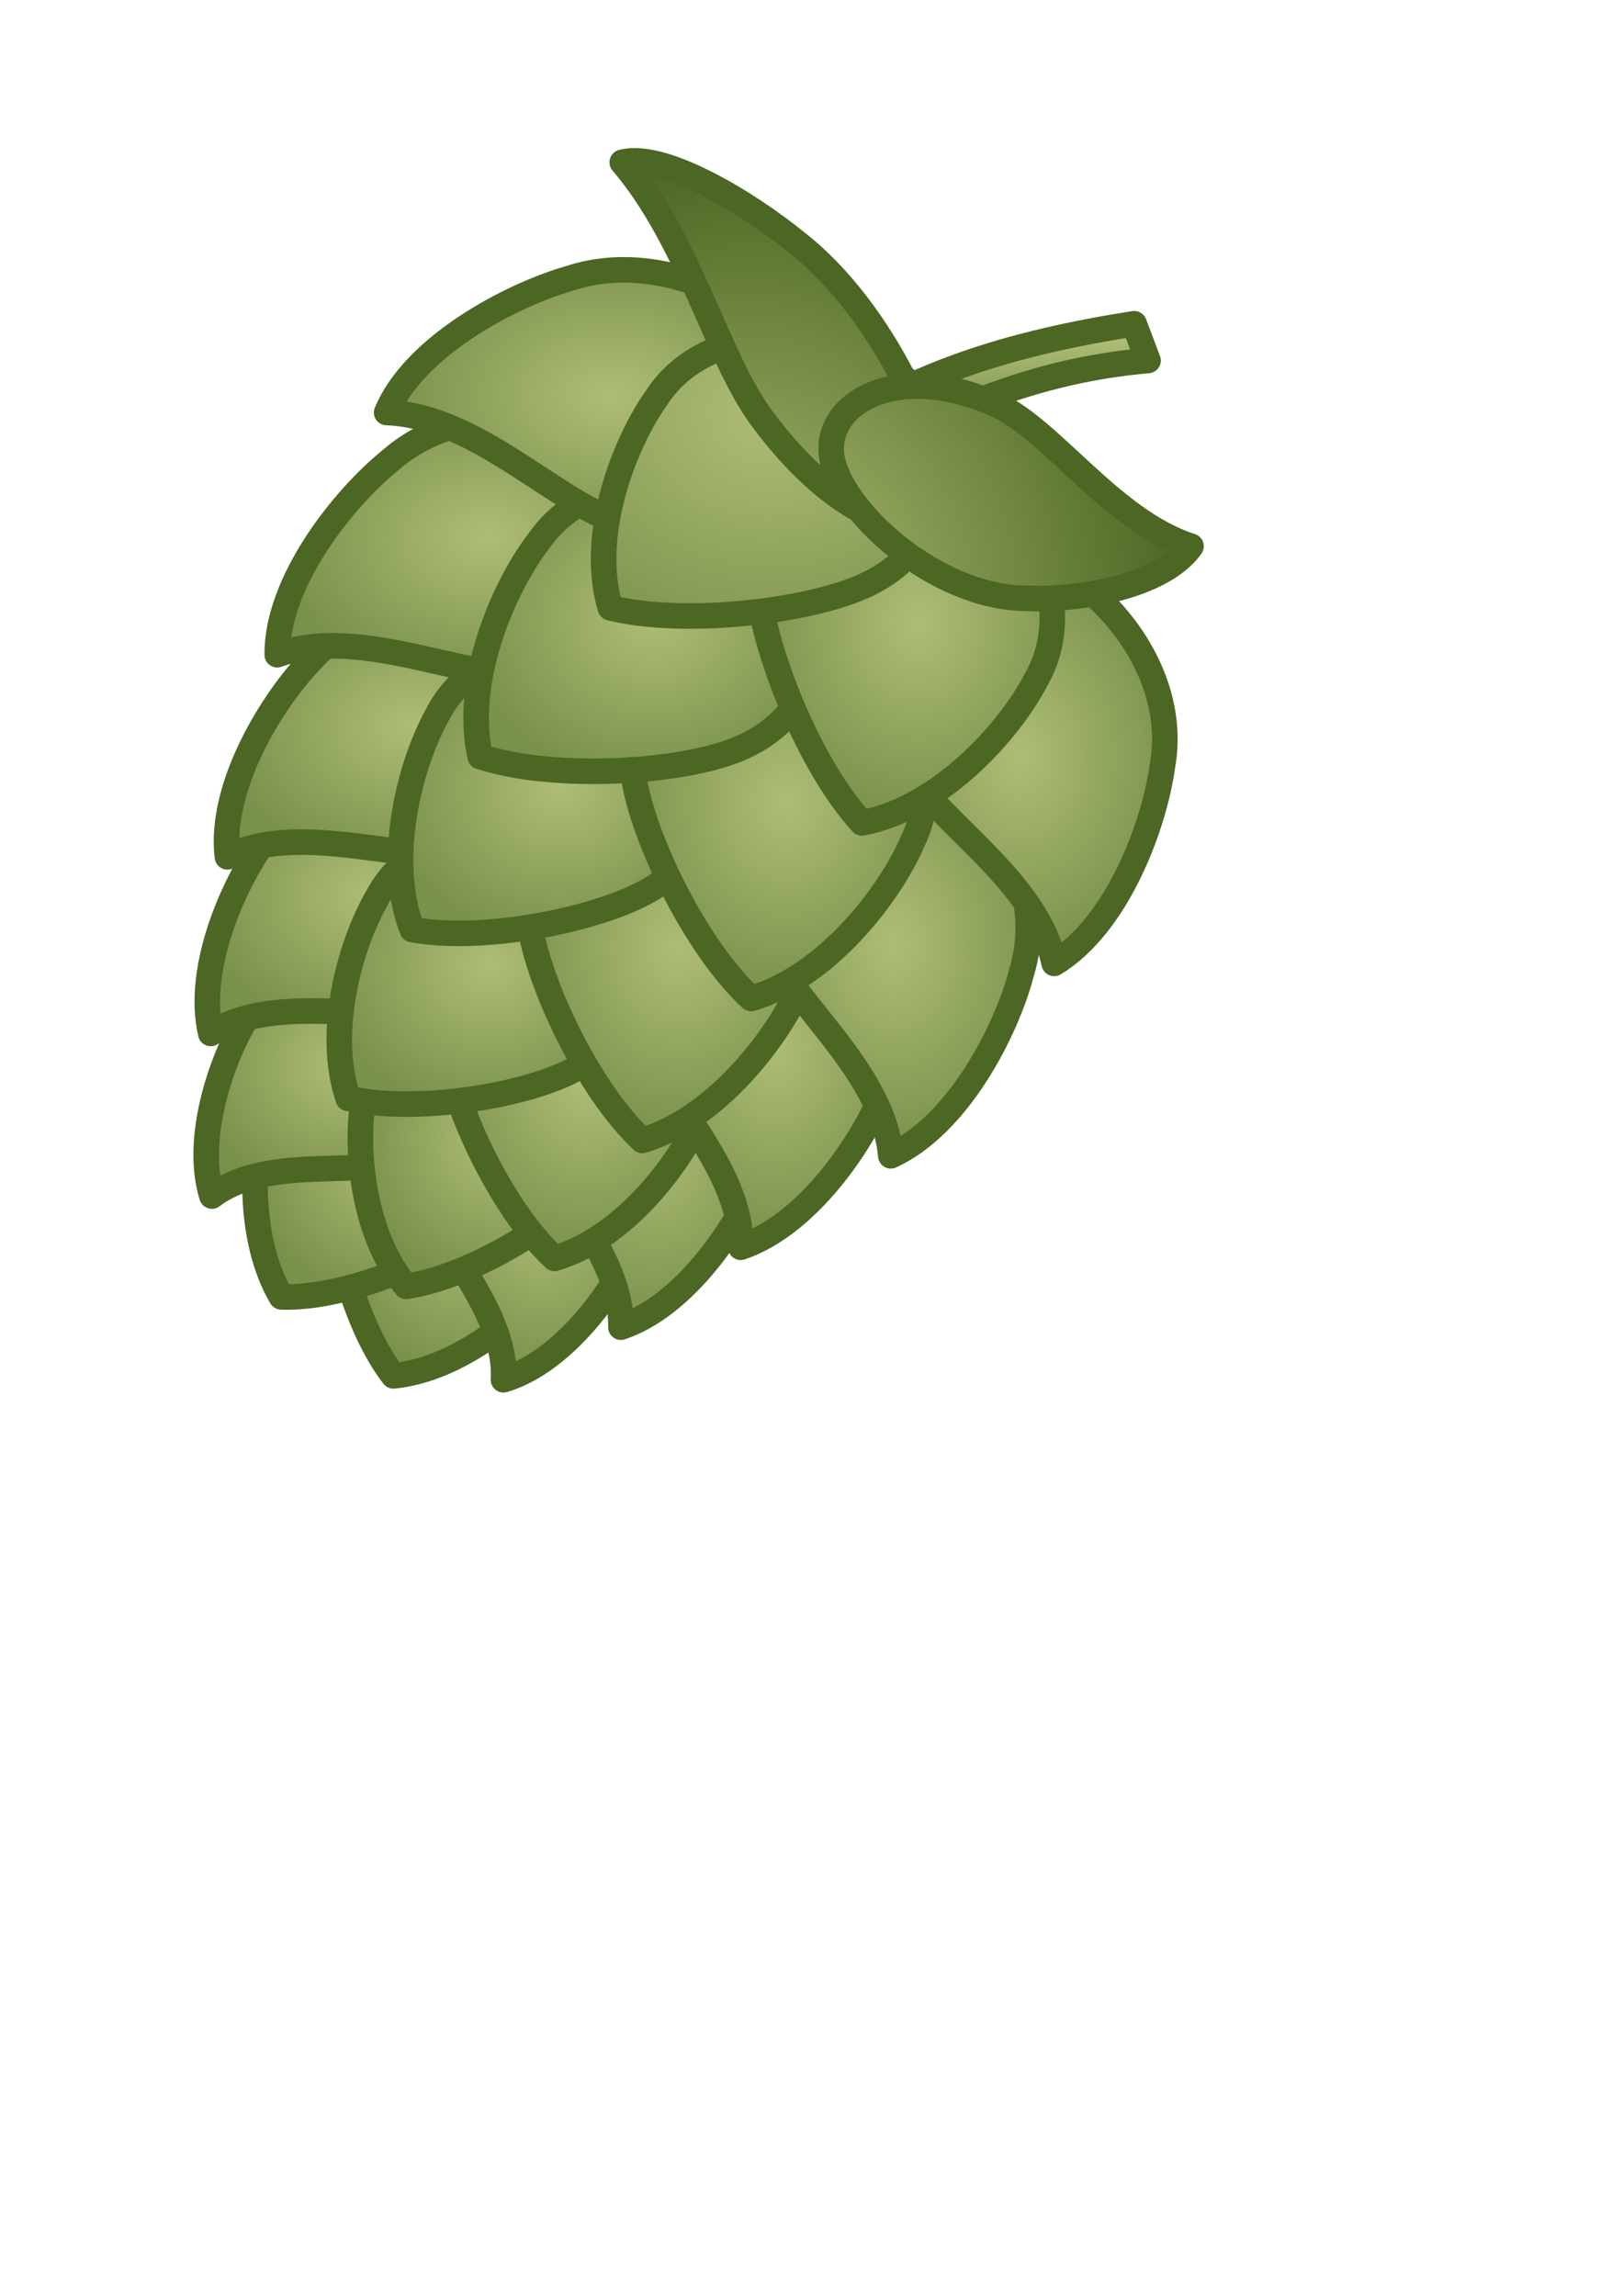 <?xml version="1.0" encoding="UTF-8" standalone="no"?>
<!DOCTYPE svg PUBLIC "-//W3C//DTD SVG 20010904//EN"
"http://www.w3.org/TR/2001/REC-SVG-20010904/DTD/svg10.dtd">
<!-- Created with Sodipodi ("http://www.sodipodi.com/") -->
<svg
   xmlns="http://www.w3.org/2000/svg"
   xmlns:sodipodi="http://sodipodi.sourceforge.net/DTD/sodipodi-0.dtd"
   xmlns:xlink="http://www.w3.org/1999/xlink"
   id="svg633"
   sodipodi:version="0.34"
   width="210mm"
   height="297mm"
   xml:space="preserve"><defs
   id="defs635"><linearGradient
   id="linearGradient792"><stop
   style="stop-color:#aebd75;stop-opacity:1;"
   offset="0"
   id="stop793" /><stop
   style="stop-color:#4c6623;stop-opacity:1;"
   offset="1"
   id="stop794" /></linearGradient><linearGradient
   id="linearGradient717"><stop
   style="stop-color:#aebd75;stop-opacity:1;"
   offset="0"
   id="stop718" /><stop
   style="stop-color:#7a914c;stop-opacity:1;"
   offset="1"
   id="stop719" /></linearGradient><linearGradient
   xlink:href="#linearGradient717"
   id="linearGradient720"
   x1="0.461"
   y1="0.102"
   x2="0.461"
   y2="0.602" /><linearGradient
   xlink:href="#linearGradient792"
   id="linearGradient721"
   x1="-4.30447934e-3"
   y1="1.131"
   x2="0.866"
   y2="3.5911914e-2"
   gradientTransform="matrix(1.149,0,0,0.87,3.703627e-8,-2.635023e-6)" /><linearGradient
   xlink:href="#linearGradient792"
   id="linearGradient722"
   x1="0.72"
   y1="0.131"
   x2="0.254"
   y2="0.905" /><linearGradient
   xlink:href="#linearGradient717"
   id="linearGradient723"
   x1="-0.746"
   y1="1.371"
   x2="-1.761"
   y2="0.21"
   gradientTransform="scale(0.984,1.016)" /><linearGradient
   xlink:href="#linearGradient717"
   id="linearGradient724"
   x1="0.358"
   y1="1.226"
   x2="-0.735"
   y2="-2.41801012e-2"
   gradientTransform="scale(1.008,0.992)" /><linearGradient
   xlink:href="#linearGradient717"
   id="linearGradient725"
   x1="1.006"
   y1="1.141"
   x2="-6.11459762e-2"
   y2="-7.92888775e-2"
   gradientTransform="scale(0.9,1.112)" /><linearGradient
   xlink:href="#linearGradient717"
   id="linearGradient726"
   x1="-0.187"
   y1="1.026"
   x2="-1.265"
   y2="-0.206"
   gradientTransform="scale(0.994,1.006)" /><linearGradient
   xlink:href="#linearGradient717"
   id="linearGradient727"
   x1="-0.751"
   y1="0.913"
   x2="-1.823"
   y2="-0.312"
   gradientTransform="scale(1.024,0.976)" /><linearGradient
   xlink:href="#linearGradient717"
   id="linearGradient728"
   x1="0.331"
   y1="0.66"
   x2="-0.818"
   y2="-0.654"
   gradientTransform="scale(1.012,0.988)" /><linearGradient
   xlink:href="#linearGradient717"
   id="linearGradient729"
   x1="0.975"
   y1="0.607"
   x2="-0.151"
   y2="-0.68"
   gradientTransform="scale(0.989,1.011)" /><linearGradient
   xlink:href="#linearGradient717"
   id="linearGradient730"
   x1="-0.165"
   y1="0.451"
   x2="-1.313"
   y2="-0.861"
   gradientTransform="scale(1.016,0.985)" /><linearGradient
   xlink:href="#linearGradient717"
   id="linearGradient731"
   x1="-0.694"
   y1="0.285"
   x2="-1.822"
   y2="-1.005"
   gradientTransform="scale(1.027,0.974)" /><linearGradient
   xlink:href="#linearGradient717"
   id="linearGradient732"
   x1="0.375"
   y1="0.127"
   x2="-0.829"
   y2="-1.249"
   gradientTransform="scale(1.025,0.976)" /><linearGradient
   xlink:href="#linearGradient717"
   id="linearGradient733"
   x1="0.879"
   y1="3.86201963e-2"
   x2="-0.309"
   y2="-1.32"
   gradientTransform="scale(1.036,0.965)" /><linearGradient
   xlink:href="#linearGradient717"
   id="linearGradient734"
   x1="-0.117"
   y1="-7.17981234e-2"
   x2="-1.289"
   y2="-1.413"
   gradientTransform="scale(1.024,0.976)" /><linearGradient
   xlink:href="#linearGradient717"
   id="linearGradient735"
   x1="-0.588"
   y1="-0.176"
   x2="-1.777"
   y2="-1.536"
   gradientTransform="scale(1.064,0.94)" /><linearGradient
   xlink:href="#linearGradient717"
   id="linearGradient736"
   x1="0.281"
   y1="-0.5"
   x2="-0.982"
   y2="-1.945"
   gradientTransform="scale(1.03,0.971)" /><linearGradient
   xlink:href="#linearGradient717"
   id="linearGradient737"
   x1="0.724"
   y1="-0.483"
   x2="-0.528"
   y2="-1.914"
   gradientTransform="scale(1.073,0.932)" /><linearGradient
   xlink:href="#linearGradient717"
   id="linearGradient738"
   x1="-0.124"
   y1="-0.637"
   x2="-1.396"
   y2="-2.092"
   gradientTransform="scale(1.016,0.985)" /><linearGradient
   xlink:href="#linearGradient717"
   id="linearGradient739"
   x1="-0.436"
   y1="-0.646"
   x2="-1.688"
   y2="-2.077"
   gradientTransform="scale(1.064,0.94)" /><linearGradient
   xlink:href="#linearGradient717"
   id="linearGradient740"
   x1="0.322"
   y1="-1.066"
   x2="-1.073"
   y2="-2.663"
   gradientTransform="scale(1.037,0.965)" /><linearGradient
   xlink:href="#linearGradient717"
   id="linearGradient741"
   x1="0.515"
   y1="-1.123"
   x2="-0.875"
   y2="-2.712"
   gradientTransform="scale(1.091,0.917)" /><linearGradient
   xlink:href="#linearGradient717"
   id="linearGradient742"
   x1="5.03213219e-2"
   y1="-1.155"
   x2="-1.363"
   y2="-2.771"
   gradientTransform="scale(1.016,0.985)" /><linearGradient
   xlink:href="#linearGradient717"
   id="linearGradient743"
   x1="-0.31"
   y1="-1.187"
   x2="-1.701"
   y2="-2.778"
   gradientTransform="scale(1.075,0.93)" /><linearGradient
   xlink:href="#linearGradient717"
   id="linearGradient744"
   x1="0.316"
   y1="-1.312"
   x2="-1.07"
   y2="-2.898"
   gradientTransform="scale(1.044,0.958)" /><linearGradient
   xlink:href="#linearGradient717"
   id="linearGradient745"
   x1="-6.14838488e-2"
   y1="-1.407"
   x2="-1.454"
   y2="-3"
   gradientTransform="scale(1.039,0.963)" /><radialGradient
   xlink:href="#linearGradient717"
   id="radialGradient750"
   cx="0.491"
   cy="0.312"
   r="0.855"
   fx="0.491"
   fy="0.312" /><radialGradient
   xlink:href="#linearGradient717"
   id="radialGradient751" /><radialGradient
   xlink:href="#linearGradient717"
   id="radialGradient752" /><radialGradient
   xlink:href="#linearGradient717"
   id="radialGradient753" /><radialGradient
   xlink:href="#linearGradient717"
   id="radialGradient754" /><radialGradient
   xlink:href="#linearGradient717"
   id="radialGradient755" /><radialGradient
   xlink:href="#linearGradient717"
   id="radialGradient756" /><radialGradient
   xlink:href="#linearGradient717"
   id="radialGradient757" /><radialGradient
   xlink:href="#linearGradient717"
   id="radialGradient758" /><radialGradient
   xlink:href="#linearGradient717"
   id="radialGradient759" /><radialGradient
   xlink:href="#linearGradient717"
   id="radialGradient760" /><radialGradient
   xlink:href="#linearGradient717"
   id="radialGradient761" /><radialGradient
   xlink:href="#linearGradient717"
   id="radialGradient762" /><radialGradient
   xlink:href="#linearGradient717"
   id="radialGradient763" /><radialGradient
   xlink:href="#linearGradient717"
   id="radialGradient764" /><radialGradient
   xlink:href="#linearGradient717"
   id="radialGradient765" /><radialGradient
   xlink:href="#linearGradient717"
   id="radialGradient766" /><radialGradient
   xlink:href="#linearGradient717"
   id="radialGradient767" /><radialGradient
   xlink:href="#linearGradient792"
   id="radialGradient768"
   cx="-0.235"
   cy="0.788"
   r="1.448"
   fx="-0.235"
   fy="0.788"
   gradientTransform="scale(0.817,1.223)" /><radialGradient
   xlink:href="#linearGradient717"
   id="radialGradient769" /><radialGradient
   xlink:href="#linearGradient717"
   id="radialGradient770" /><radialGradient
   xlink:href="#linearGradient717"
   id="radialGradient771" /><radialGradient
   xlink:href="#linearGradient792"
   id="radialGradient772"
   cx="0.391"
   cy="1.18"
   r="1.18"
   fx="0.391"
   fy="1.18" /><radialGradient
   xlink:href="#linearGradient792"
   id="radialGradient773"
   cx="8.99941772e-2"
   cy="0.663"
   r="0.784"
   fx="8.99941772e-2"
   fy="0.663"
   gradientTransform="scale(1.149,0.87)" /><radialGradient
   xlink:href="#linearGradient792"
   id="radialGradient774"
   cx="0.5"
   cy="0.5"
   r="0.5"
   fx="0.5"
   fy="0.5" /><radialGradient
   xlink:href="#linearGradient717"
   id="radialGradient775" /></defs><sodipodi:namedview
   id="base" /><path
   style="font-size:12;fill:url(#radialGradient771);stroke:#4c6623;stroke-width:12.5;stroke-linecap:round;stroke-linejoin:round;"
   d="M 163.203 581.082 C 162.189 604.415 174.047 649.015 192.428 672.723 C 224.725 669.533 256.497 642.599 269.812 624.246 C 295.31 592.348 270.026 544.524 240.587 532.604 C 211.147 520.685 164.526 539.047 163.203 581.082 z "
   id="path716"
   sodipodi:nodetypes="ccsss" /><path
   style="font-size:12;fill:url(#radialGradient770);stroke:#4c6623;stroke-width:12.5;stroke-linecap:round;stroke-linejoin:round;"
   d="M 226.902 603.493 C 209.204 618.238 167.152 635.086 137.597 634.119 C 120.843 605.678 123.025 563.512 129.482 541.629 C 139.297 501.658 191.885 493.92 218.787 511.003 C 245.688 528.086 259.083 577.343 226.902 603.493 z "
   id="path715"
   sodipodi:nodetypes="ccsss" /><path
   style="font-size:12;fill:url(#radialGradient769);stroke:#4c6623;stroke-width:12.5;stroke-linecap:round;stroke-linejoin:round;"
   d="M 207.215 579.843 C 209.513 605.291 248.304 639.009 246.22 674.629 C 274.94 666.151 299.918 632.019 309.411 610.057 C 328.04 571.52 298.626 523.613 270.406 515.27 C 242.185 506.927 202.622 534.076 207.215 579.843 z "
   id="path711"
   sodipodi:nodetypes="ccsss" /><path
   style="font-size:12;fill:url(#radialGradient767);stroke:#4c6623;stroke-width:12.5;stroke-linecap:round;stroke-linejoin:round;"
   d="M 203.202 565.19 C 180.995 577.346 131.776 563.323 103.627 584.805 C 94.697 555.904 108.944 515.952 121.754 495.788 C 143.14 458.746 198.837 457.008 221.329 476.173 C 243.82 495.338 243.395 543.718 203.202 565.19 z "
   id="path713"
   sodipodi:nodetypes="ccsss" /><path
   style="font-size:12;fill:url(#radialGradient766);stroke:#4c6623;stroke-width:12.5;stroke-linecap:round;stroke-linejoin:round;"
   d="M 283.869 583.335 C 268.205 600.798 228.399 624.627 198.6 628.931 C 177.744 604.281 173.939 562.937 177.308 540.535 C 181.477 499.968 233.151 483.119 262.577 494.938 C 292.003 506.757 312.447 552.224 283.869 583.335 z "
   id="path714"
   sodipodi:nodetypes="ccsss" /><path
   style="font-size:12;fill:url(#radialGradient765);stroke:#4c6623;stroke-width:12.5;stroke-linecap:round;stroke-linejoin:round;"
   d="M 256.522 544.535 C 260.145 572.854 304.437 609.088 303.652 648.918 C 335.021 638.421 361.162 599.426 370.715 574.572 C 389.654 530.891 355.117 478.484 323.584 470.189 C 292.05 461.895 249.498 493.621 256.522 544.535 z "
   id="path707"
   sodipodi:nodetypes="ccsss" /><path
   style="font-size:12;fill:url(#radialGradient764);stroke:#4c6623;stroke-width:12.5;stroke-linecap:round;stroke-linejoin:round;"
   d="M 219.42 518.067 C 223.614 544.437 246.282 592.204 271.158 615.289 C 304.736 605.536 332.394 569.247 342.388 546.112 C 362.262 505.454 324.607 456.635 290.65 448.891 C 256.693 441.146 211.33 470.658 219.42 518.067 z "
   id="path708"
   sodipodi:nodetypes="ccsss" /><path
   style="font-size:12;fill:url(#radialGradient763);stroke:#4c6623;stroke-width:12.5;stroke-linecap:round;stroke-linejoin:round;"
   d="M 216.222 490.953 C 190.321 502.689 136.406 483.759 103.059 505.299 C 95.521 472.947 114.876 430.141 130.935 408.942 C 158.034 369.843 220.546 371.949 244.097 394.596 C 267.649 417.242 263.054 470.291 216.222 490.953 z "
   id="path709"
   sodipodi:nodetypes="ccsss" /><path
   style="font-size:12;fill:url(#radialGradient762);stroke:#4c6623;stroke-width:12.5;stroke-linecap:round;stroke-linejoin:round;"
   d="M 278.193 524.274 C 254.574 535.934 203.131 544.505 170.271 537.053 C 158.819 503.485 172.112 459.598 184.975 437.981 C 206.255 398.067 267.156 401.374 292.897 425.203 C 318.638 449.032 320.971 503.769 278.193 524.274 z "
   id="path710"
   sodipodi:nodetypes="ccsss" /><path
   style="font-size:12;fill:url(#radialGradient761);stroke:#4c6623;stroke-width:12.5;stroke-linecap:round;stroke-linejoin:round;"
   d="M 312.623 499.96 C 316.437 529.77 363.06 567.911 362.234 609.837 C 395.254 598.787 422.77 557.74 432.826 531.579 C 452.762 485.598 416.407 430.433 383.214 421.702 C 350.021 412.971 305.229 446.367 312.623 499.96 z "
   id="path703"
   sodipodi:nodetypes="ccsss" /><path
   style="font-size:12;fill:url(#radialGradient760);stroke:#4c6623;stroke-width:12.5;stroke-linecap:round;stroke-linejoin:round;"
   d="M 259.071 452.156 C 263.387 480.838 287.476 532.673 314.148 557.611 C 350.48 546.72 380.633 506.98 391.61 481.707 C 413.394 437.272 373.132 384.413 336.533 376.253 C 299.933 368.092 250.717 400.594 259.071 452.156 z "
   id="path704"
   sodipodi:nodetypes="ccsss" /><path
   style="font-size:12;fill:url(#radialGradient759);stroke:#4c6623;stroke-width:12.5;stroke-linecap:round;stroke-linejoin:round;"
   d="M 233.218 415.731 C 204.271 425.18 149.253 400.151 111.206 418.945 C 107.105 384.825 132.85 342.677 152.481 322.467 C 186.011 284.934 252.199 293.498 274.494 319.252 C 296.789 345.007 285.492 399.221 233.218 415.731 z "
   id="path705"
   sodipodi:nodetypes="ccsss" /><path
   style="font-size:12;fill:url(#radialGradient758);stroke:#4c6623;stroke-width:12.5;stroke-linecap:round;stroke-linejoin:round;"
   d="M 315.199 436.487 C 290.654 449.709 236.588 460.893 201.586 454.506 C 188.269 419.859 200.735 373.347 213.551 350.165 C 234.602 307.467 299.095 308.31 327.164 332.147 C 355.234 355.984 359.676 413.182 315.199 436.487 z "
   id="path706"
   sodipodi:nodetypes="ccsss" /><path
   style="font-size:12;fill:url(#radialGradient757);stroke:#4c6623;stroke-width:12.5;stroke-linecap:round;stroke-linejoin:round;"
   d="M 371.958 453.118 C 379.272 484.428 431.734 520.486 435.63 565.116 C 468.474 550.209 492.236 503.956 499.656 475.194 C 515.033 424.425 471.245 369.292 435.983 363.196 C 400.72 357.1 358.252 396.88 371.958 453.118 z "
   id="path699"
   sodipodi:nodetypes="ccsss" /><path
   style="font-size:12;fill:url(#radialGradient756);stroke:#4c6623;stroke-width:12.5;stroke-linecap:round;stroke-linejoin:round;"
   d="M 309.982 380.483 C 314.63 409.702 339.746 462.63 367.31 488.208 C 404.515 477.402 435.161 437.192 446.234 411.558 C 468.255 366.508 426.532 312.415 388.907 303.834 C 351.282 295.253 301.018 327.952 309.982 380.483 z "
   id="path700"
   sodipodi:nodetypes="ccsss" /><path
   style="font-size:12;fill:url(#radialGradient755);stroke:#4c6623;stroke-width:12.5;stroke-linecap:round;stroke-linejoin:round;"
   d="M 265.645 329.286 C 233.735 336.066 178.283 304.638 135.572 320.12 C 135.337 284.527 167.796 243.713 191.104 224.887 C 231.279 189.625 300.593 205.224 321.177 234.053 C 341.761 262.882 323.201 317.614 265.645 329.286 z "
   id="path701"
   sodipodi:nodetypes="ccsss" /><path
   style="font-size:12;fill:url(#radialGradient754);stroke:#4c6623;stroke-width:12.5;stroke-linecap:round;stroke-linejoin:round;"
   d="M 357.206 367.691 C 329.297 377.8 270.652 381.562 234.835 369.938 C 226.294 332.28 246.75 286.089 263.892 264.018 C 292.779 222.997 360.495 233.142 386.263 261.771 C 412.031 290.399 407.676 350.046 357.206 367.691 z "
   id="path702"
   sodipodi:nodetypes="ccsss" /><path
   style="font-size:12;fill:url(#radialGradient751);stroke:#4c6623;stroke-width:12.5;stroke-linecap:round;stroke-linejoin:round;"
   d="M 439.207 367.081 C 450.138 397.358 506.424 427.125 515.525 471.038 C 546.366 452.415 564.521 403.683 568.51 374.231 C 577.814 321.981 527.899 272.248 492.193 270.274 C 456.487 268.3 419.012 312.764 439.207 367.081 z "
   id="path695"
   sodipodi:nodetypes="ccsss" /><path
   style="font-size:12;fill:url(#radialGradient753);stroke:#4c6623;stroke-width:12.5;stroke-linecap:round;stroke-linejoin:round;"
   d="M 370.893 287.754 C 373.609 317.76 395.403 373.77 421.525 402.368 C 459.859 395.13 493.557 357.509 506.487 332.687 C 531.797 289.316 493.298 230.48 455.855 218.073 C 418.412 205.664 365.396 233.746 370.893 287.754 z "
   id="path696"
   sodipodi:nodetypes="ccsss" /><path
   style="font-size:12;fill:url(#radialGradient752);stroke:#4c6623;stroke-width:12.5;stroke-linecap:round;stroke-linejoin:round;"
   d="M 309.903 257.263 C 276.812 251.764 235.819 203.284 189.079 201.695 C 202.455 169.547 249.075 144.587 278.548 136.106 C 330.421 118.954 390.713 158.217 399.371 191.674 C 408.029 225.131 369.376 267.683 309.903 257.263 z "
   id="path697"
   sodipodi:nodetypes="ccsss" /><path
   style="font-size:12;fill:url(#linearGradient720);fill-rule:evenodd;stroke:#4c6623;stroke-width:12.5;stroke-linecap:round;stroke-linejoin:round;"
   d="M 561.427 176.273 C 501.204 181.397 449.544 205.303 402.08 236.429 L 395.287 218.446 C 442.579 182.981 494.581 167.753 554.634 158.291 L 561.427 176.273 z "
   id="path791"
   sodipodi:nodetypes="ccccc" /><path
   style="font-size:12;fill:url(#radialGradient750);stroke:#4c6623;stroke-width:12.5;stroke-linecap:round;stroke-linejoin:round;"
   d="M 419.857 287.628 C 392.748 298.946 334.738 306.086 298.477 297.193 C 287.746 261.859 305.3 216.643 321.003 194.59 C 347.237 153.784 415.085 159.333 442.383 185.024 C 469.681 210.716 468.92 267.766 419.857 287.628 z "
   id="path698"
   sodipodi:nodetypes="ccsss" /><path
   style="font-size:12;fill:url(#radialGradient772);stroke:#4c6623;stroke-width:12.5;stroke-linecap:round;stroke-linejoin:round;"
   d="M 372.458 204.35 C 350.61 174.961 337.193 117.784 304.308 79.354 C 324.398 74.1 365.893 99.2 389.733 118.706 C 432.424 151.928 462.654 220.052 457.882 243.702 C 453.112 267.352 411.549 257.437 372.458 204.35 z "
   id="path785"
   sodipodi:nodetypes="ccsss" /><path
   style="font-size:12;fill:url(#radialGradient768);stroke:#4c6623;stroke-width:12.5;stroke-linecap:round;stroke-linejoin:round;"
   d="M 487.222 197.856 C 514.207 209.829 543.759 254.621 582.449 267.091 C 568.344 286.964 527.281 293.614 502.003 292.57 C 457.304 292.332 410.858 249.49 406.777 223.336 C 402.696 197.181 438.773 175.951 487.222 197.856 z "
   id="path788"
   sodipodi:nodetypes="ccsss" /></svg>
